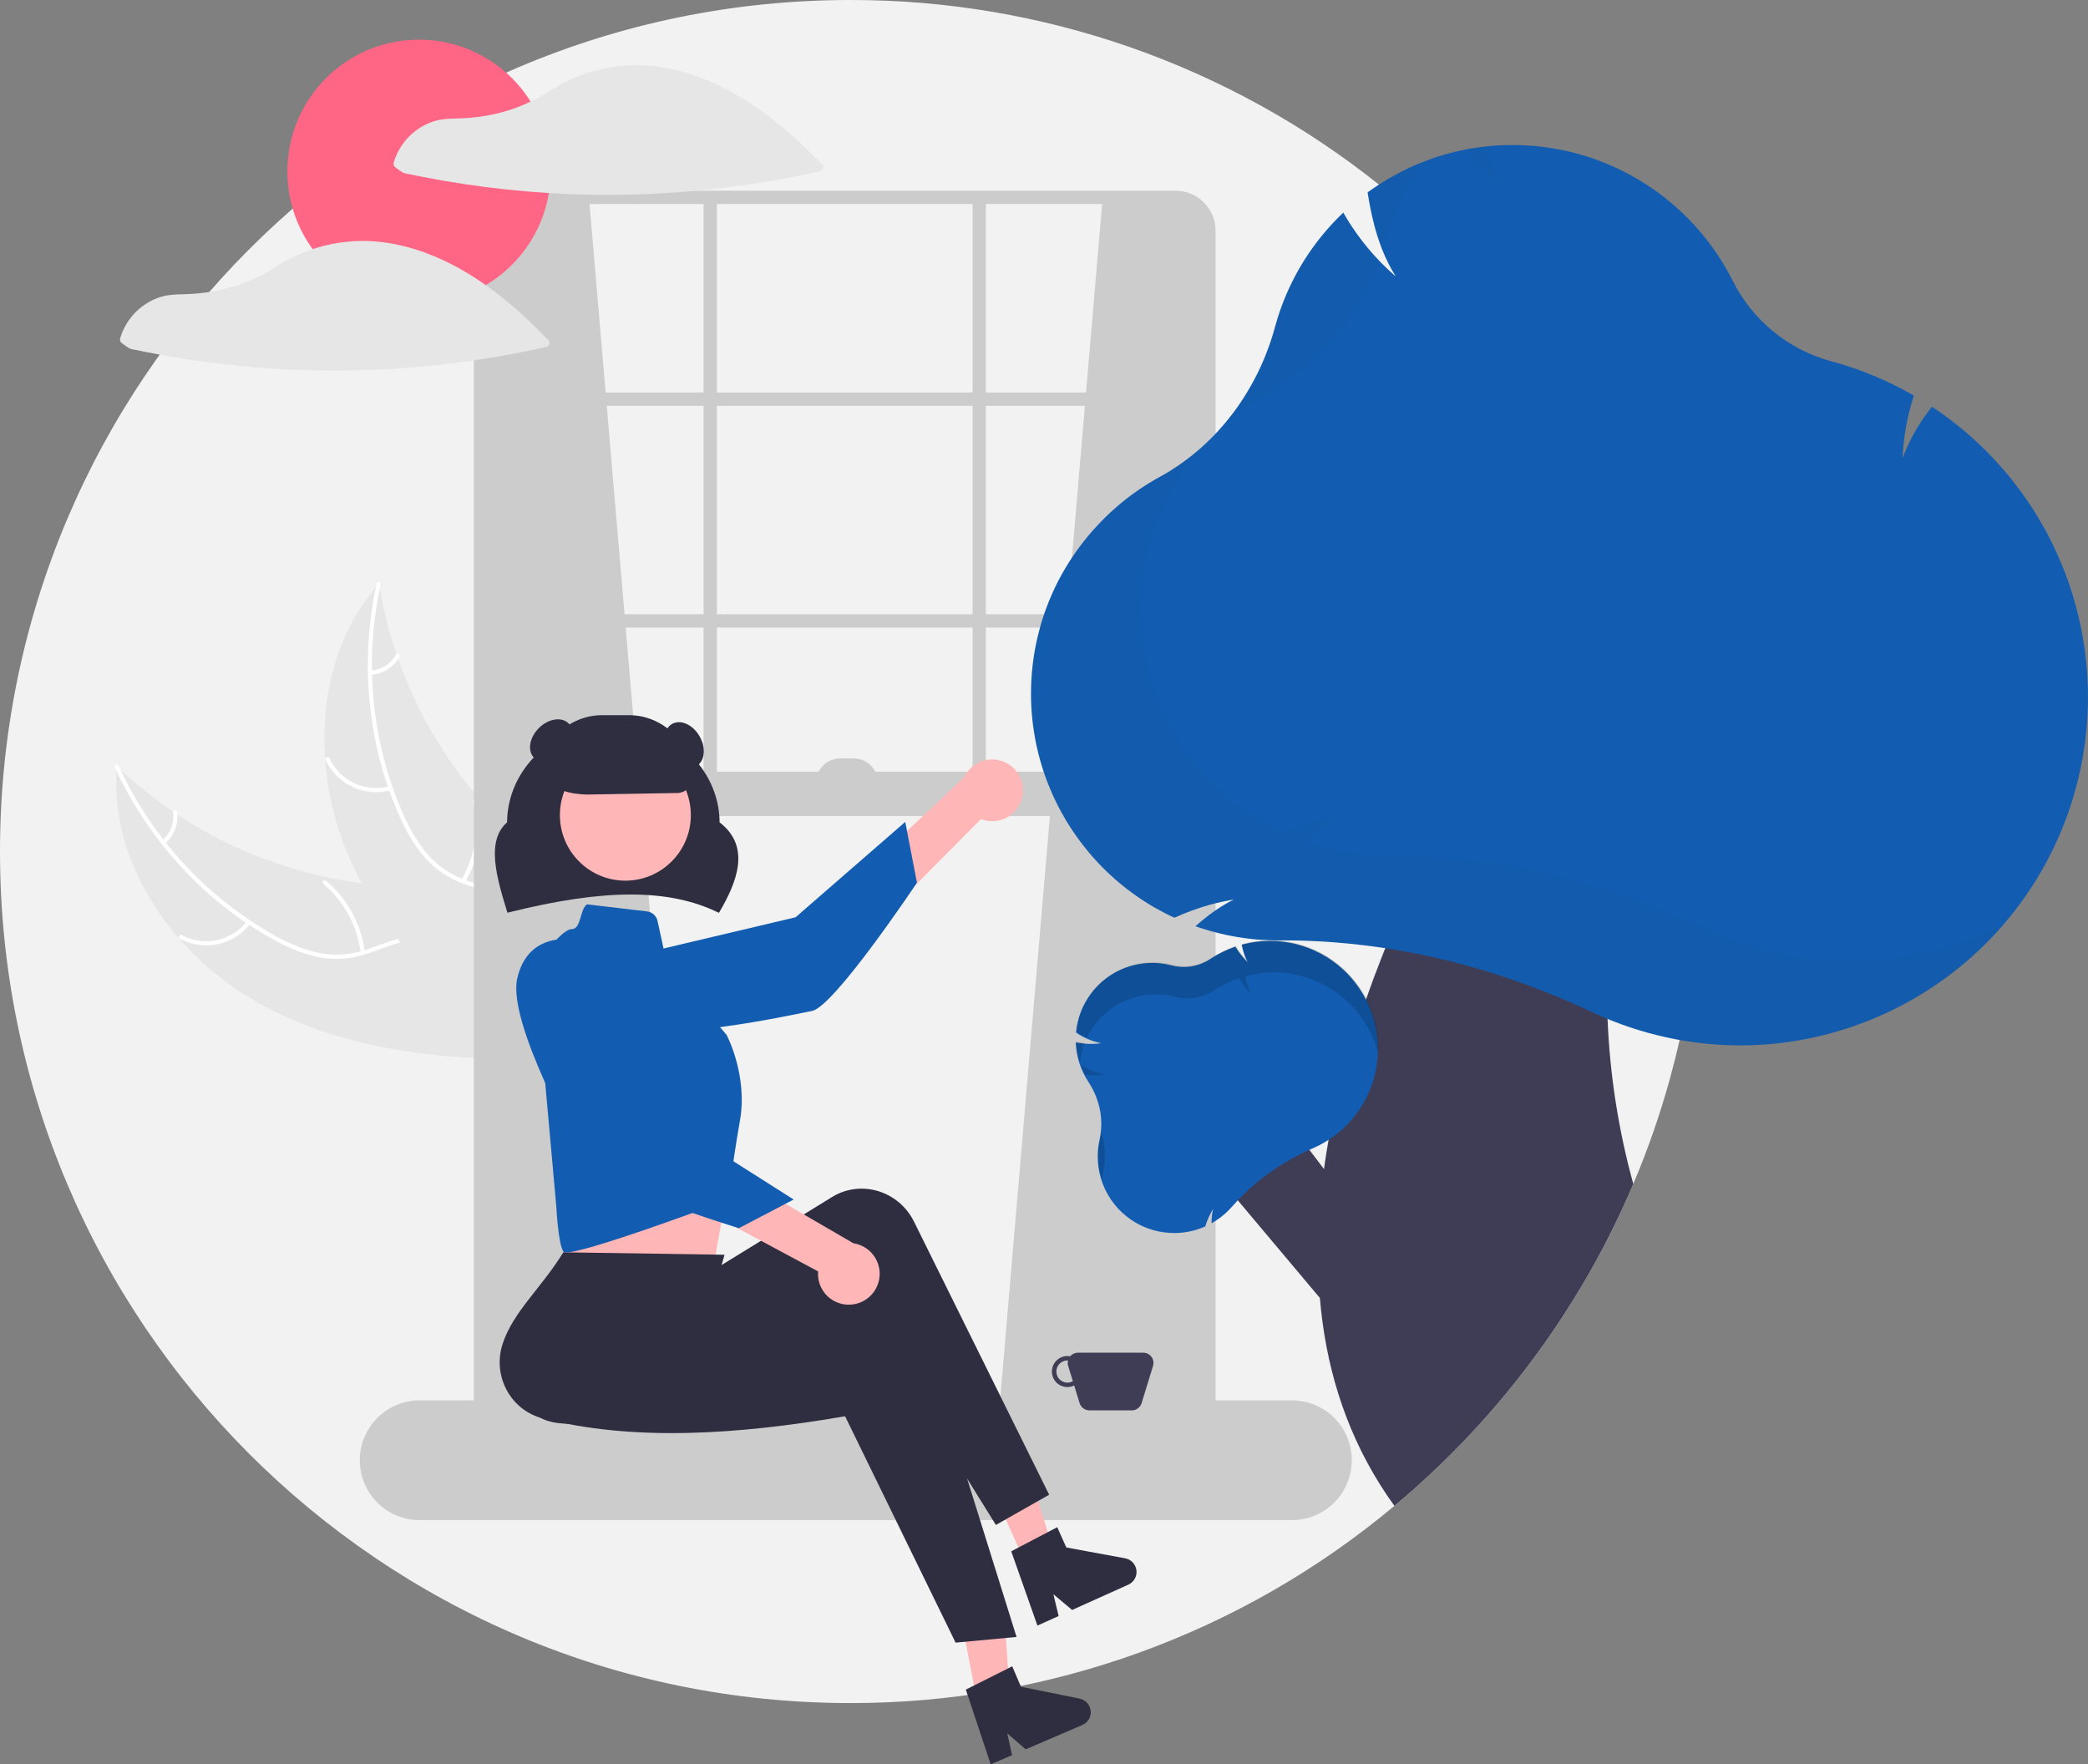 <svg width="258" height="218" viewBox="0 0 258 218" fill="none" xmlns="http://www.w3.org/2000/svg">
<rect x="0" y="0" width="258" height="218" fill="#808080" stroke="none"/>
<g clip-path="url(#clip0_101_9)">
<path d="M210.121 105.215C210.121 108.278 209.992 111.31 209.735 114.311C209.532 116.654 209.256 118.976 208.906 121.276C208.534 123.712 208.078 126.119 207.538 128.496V128.499C207.185 130.064 206.797 131.615 206.375 133.154C205.15 137.628 203.626 142.015 201.814 146.284C201.42 147.213 201.014 148.135 200.594 149.052C199.007 152.521 197.229 155.9 195.27 159.173C189.775 168.365 182.916 176.666 174.928 183.792C174.064 184.562 173.187 185.319 172.299 186.063C153.439 201.841 129.635 210.467 105.06 210.43C47.036 210.43 0 163.324 0 105.215C0 47.105 47.036 8.24608e-06 105.06 8.24608e-06C128.789 -0.037 151.825 8.006 170.386 22.81C171.257 23.501 172.116 24.207 172.964 24.928C177.103 28.444 180.965 32.273 184.518 36.381H184.52C201.066 55.482 210.158 79.929 210.121 105.215Z" fill="#F2F2F2"/>
<path d="M31.014 123.389C21.005 117.424 13.452 106.275 14.432 94.653C23.582 103.423 35.535 108.67 48.175 109.464C53.052 109.752 58.505 109.565 62.094 112.883C64.328 114.947 65.367 118.055 65.538 121.094C65.708 124.133 65.1 127.156 64.496 130.139L64.704 130.87C53.057 130.914 41.022 129.355 31.014 123.389Z" fill="#E6E6E6"/>
<path d="M14.676 94.641C18.686 103.42 25.357 110.711 33.74 115.478C35.542 116.488 37.458 117.356 39.494 117.758C41.482 118.135 43.534 117.972 45.438 117.287C47.225 116.683 48.984 115.858 50.887 115.7C52.893 115.533 54.75 116.308 56.209 117.666C57.995 119.327 59.078 121.531 60.062 123.724C61.154 126.158 62.251 128.704 64.346 130.454C64.6 130.666 64.256 131.048 64.003 130.837C60.358 127.791 59.763 122.69 56.849 119.103C55.49 117.429 53.618 116.156 51.395 116.189C49.451 116.219 47.636 117.068 45.832 117.695C43.937 118.353 42.038 118.662 40.037 118.373C37.991 118.076 36.037 117.282 34.217 116.322C30.106 114.115 26.367 111.274 23.137 107.904C19.429 104.078 16.402 99.645 14.187 94.797C14.05 94.497 14.54 94.342 14.676 94.641H14.676Z" fill="white"/>
<path d="M30.95 114.102C29.961 115.402 28.542 116.307 26.948 116.657C25.353 117.006 23.686 116.776 22.245 116.008C21.954 115.852 22.183 115.391 22.475 115.548C23.815 116.265 25.368 116.479 26.852 116.151C28.336 115.823 29.654 114.974 30.569 113.758C30.768 113.494 31.148 113.839 30.95 114.102L30.95 114.102Z" fill="white"/>
<path d="M44.572 117.712C44.155 114.397 42.506 111.36 39.953 109.209C39.7 108.996 40.044 108.613 40.297 108.826C42.949 111.07 44.658 114.234 45.084 117.685C45.124 118.014 44.612 118.039 44.572 117.712V117.712Z" fill="white"/>
<path d="M20.066 103.837C20.553 103.414 20.928 102.876 21.157 102.272C21.386 101.668 21.461 101.016 21.376 100.376C21.332 100.048 21.845 100.022 21.889 100.349C21.979 101.057 21.895 101.776 21.644 102.444C21.393 103.112 20.982 103.708 20.448 104.181C20.401 104.229 20.337 104.259 20.27 104.262C20.203 104.266 20.137 104.244 20.085 104.2C20.035 104.154 20.005 104.091 20.001 104.023C19.997 103.955 20.02 103.888 20.066 103.837V103.837Z" fill="white"/>
<path d="M46.828 72.137C46.862 72.341 46.895 72.545 46.933 72.751C47.399 75.494 48.087 78.195 48.989 80.826C49.056 81.031 49.127 81.237 49.199 81.439C51.441 87.755 54.835 93.6 59.208 98.676C60.95 100.694 62.843 102.576 64.87 104.307C67.669 106.697 70.895 109.065 72.69 112.15C72.88 112.47 73.051 112.801 73.201 113.142L65.578 130.559C65.541 130.59 65.507 130.622 65.47 130.653L65.198 131.363C65.087 131.281 64.974 131.193 64.863 131.112C64.798 131.064 64.736 131.013 64.671 130.966C64.629 130.933 64.586 130.9 64.546 130.873C64.532 130.862 64.518 130.851 64.508 130.842C64.468 130.815 64.433 130.786 64.397 130.76C63.763 130.274 63.132 129.782 62.503 129.284C62.499 129.283 62.499 129.283 62.496 129.277C57.713 125.476 53.204 121.242 49.48 116.457C49.368 116.313 49.252 116.167 49.144 116.015C47.477 113.849 45.99 111.55 44.698 109.142C43.994 107.82 43.358 106.464 42.791 105.079C41.334 101.495 40.449 97.705 40.168 93.846C39.609 86.154 41.513 78.368 46.447 72.575C46.573 72.427 46.698 72.283 46.828 72.137Z" fill="#E6E6E6"/>
<path d="M47.032 72.273C44.955 81.7 45.898 91.544 49.726 100.404C50.558 102.298 51.566 104.146 52.949 105.695C54.31 107.194 56.046 108.302 57.978 108.902C59.769 109.498 61.669 109.899 63.284 110.921C64.985 111.997 66.002 113.736 66.351 115.7C66.778 118.102 66.317 120.515 65.785 122.859C65.194 125.462 64.539 128.155 65.159 130.816C65.234 131.139 64.731 131.237 64.656 130.915C63.576 126.285 66.168 121.854 65.998 117.233C65.919 115.077 65.19 112.931 63.395 111.618C61.825 110.469 59.866 110.053 58.048 109.465C56.139 108.848 54.437 107.951 53.014 106.513C51.558 105.042 50.475 103.23 49.599 101.366C47.644 97.125 46.366 92.603 45.813 87.964C45.153 82.674 45.401 77.309 46.547 72.103C46.618 71.781 47.102 71.953 47.032 72.273Z" fill="white"/>
<path d="M48.326 97.624C46.754 98.065 45.077 97.933 43.594 97.25C42.111 96.567 40.919 95.379 40.23 93.897C40.091 93.597 40.551 93.367 40.689 93.668C41.328 95.049 42.439 96.156 43.822 96.789C45.204 97.422 46.767 97.539 48.228 97.119C48.545 97.028 48.642 97.534 48.326 97.624H48.326Z" fill="white"/>
<path d="M57.031 108.719C58.692 105.821 59.2 102.403 58.456 99.145C58.382 98.823 58.886 98.725 58.96 99.047C59.728 102.438 59.191 105.994 57.457 109.007C57.291 109.294 56.866 109.005 57.031 108.719Z" fill="white"/>
<path d="M45.806 82.865C46.45 82.821 47.072 82.618 47.618 82.273C48.164 81.929 48.616 81.454 48.933 80.892C49.095 80.603 49.52 80.892 49.359 81.179C49.005 81.799 48.506 82.323 47.904 82.704C47.301 83.086 46.615 83.315 45.904 83.37C45.838 83.38 45.77 83.365 45.714 83.328C45.658 83.29 45.618 83.232 45.603 83.167C45.591 83.1 45.605 83.031 45.643 82.974C45.681 82.918 45.739 82.878 45.806 82.865V82.865Z" fill="white"/>
<path d="M72.776 24.386L85.635 175.137L59.917 177.073V26.304C62.982 24.273 67.381 23.955 72.776 24.386Z" fill="#CCCCCC"/>
<path d="M136.25 24.386L123.391 175.137L149.109 177.073V26.304C146.044 24.273 141.645 23.955 136.25 24.386Z" fill="#CCCCCC"/>
<path d="M145.258 183.304H63.494C62.183 183.302 60.926 182.78 59.999 181.852C59.072 180.923 58.551 179.664 58.549 178.351V28.516C58.551 27.203 59.072 25.944 59.999 25.016C60.926 24.087 62.183 23.565 63.494 23.564H145.258C146.569 23.565 147.826 24.087 148.753 25.016C149.68 25.944 150.202 27.203 150.203 28.516V178.351C150.202 179.664 149.68 180.923 148.753 181.852C147.826 182.78 146.569 183.302 145.258 183.304ZM63.494 25.208C62.618 25.209 61.779 25.558 61.159 26.178C60.54 26.798 60.192 27.639 60.191 28.516V178.351C60.192 179.229 60.54 180.07 61.159 180.69C61.779 181.31 62.618 181.659 63.494 181.66H145.258C146.134 181.659 146.974 181.31 147.593 180.69C148.212 180.07 148.561 179.229 148.562 178.351V28.516C148.561 27.639 148.212 26.798 147.593 26.178C146.974 25.558 146.134 25.209 145.258 25.208L63.494 25.208Z" fill="#CCCCCC"/>
<path d="M149.383 48.498H59.37V50.141H149.383V48.498Z" fill="#CCCCCC"/>
<path d="M149.383 75.897H59.37V77.541H149.383V75.897Z" fill="#CCCCCC"/>
<path d="M88.58 24.386H86.939V99.187H88.58V24.386Z" fill="#CCCCCC"/>
<path d="M121.814 24.386H120.173V99.187H121.814V24.386Z" fill="#CCCCCC"/>
<path d="M159.642 187.825H51.846C49.887 187.825 48.008 187.045 46.623 185.658C45.237 184.271 44.459 182.389 44.459 180.427C44.459 178.465 45.237 176.583 46.623 175.196C48.008 173.808 49.887 173.029 51.846 173.029H159.642C161.602 173.029 163.481 173.808 164.866 175.196C166.251 176.583 167.029 178.465 167.029 180.427C167.029 182.389 166.251 184.271 164.866 185.658C163.481 187.045 161.602 187.825 159.642 187.825Z" fill="#CCCCCC"/>
<path d="M149.383 95.351H59.917V100.831H149.383V95.351Z" fill="#CCCCCC"/>
<path d="M88.835 112.791L88.721 112.736C82.622 109.786 74.636 109.788 62.825 112.746L62.698 112.777L62.661 112.653C61.411 108.55 59.996 103.903 62.655 101.617C62.692 94.908 68.568 89.46 75.786 89.46C83.002 89.46 88.878 94.905 88.917 101.612C92.873 104.641 90.988 109.116 88.899 112.682L88.835 112.791Z" fill="#2F2E41"/>
<path d="M126.32 98.425C126.211 98.969 125.984 99.482 125.655 99.928C125.327 100.374 124.904 100.743 124.418 101.008C123.931 101.273 123.393 101.428 122.84 101.462C122.287 101.496 121.734 101.409 121.219 101.205L99.666 122.896L97.743 116.161L119.149 96.018C119.547 95.174 120.241 94.506 121.099 94.14C121.956 93.773 122.918 93.735 123.802 94.032C124.686 94.329 125.431 94.94 125.895 95.749C126.359 96.559 126.51 97.511 126.32 98.425L126.32 98.425Z" fill="#FFB6B6"/>
<path d="M73.052 119.307C73.052 119.307 71.097 123.745 75.921 126.482C80.746 129.219 97.61 125.437 100.346 124.909C103.083 124.382 113.302 109.065 113.302 109.065L111.857 101.553L98.303 113.337L73.052 119.307Z" fill="#125DB1"/>
<path d="M69.493 143.848L69.767 149.054C69.767 149.054 68.959 153.666 69.623 154.661C70.282 155.651 88.269 155.776 88.269 155.776C88.269 155.776 89.457 149.36 90.481 143.744L69.493 143.848Z" fill="#FFB6B6"/>
<path d="M121.206 212.682L124.966 211.922L123.89 196.711L118.341 197.833L121.206 212.682Z" fill="#FFB6B6"/>
<path d="M126.592 192.888L130.088 191.314L125.553 176.76L120.394 179.084L126.592 192.888Z" fill="#FFB6B6"/>
<path d="M129.638 184.687L123.055 188.42L106.822 162.297C95.427 169.985 84.283 173.667 73.05 175.632C69.252 176.309 65.379 175.966 64.65 172.095C64.616 171.914 64.589 171.732 64.569 171.549C64.12 167.32 69.373 161.9 70.04 156.726L84.415 155.862L86.188 158.138L102.812 147.903C106.155 145.844 110.552 146.958 112.633 150.389C112.743 150.571 112.845 150.756 112.939 150.946L129.638 184.687Z" fill="#2F2E41"/>
<path d="M125.609 202.261L118.077 202.962L104.421 174.992C90.88 177.324 78.104 178.072 67.054 175.25C63.313 174.308 61.026 170.439 61.946 166.609C61.989 166.43 62.039 166.253 62.095 166.077C63.418 162.037 66.88 159.177 69.607 154.733L89.529 155.036L87.304 162.725L106.657 160.217C110.549 159.713 114.104 162.534 114.596 166.518C114.622 166.729 114.639 166.94 114.647 167.152L125.609 202.261Z" fill="#2F2E41"/>
<path d="M77.272 108.814C81.74 108.814 85.362 105.187 85.362 100.713C85.362 96.239 81.74 92.612 77.272 92.612C72.804 92.612 69.182 96.239 69.182 100.713C69.182 105.187 72.804 108.814 77.272 108.814Z" fill="#FFB6B6"/>
<path d="M72.529 111.739L79.947 112.613C80.26 112.65 80.553 112.784 80.787 112.995C81.02 113.207 81.181 113.487 81.249 113.795L82.428 119.2L89.781 127.873C89.781 127.873 92.422 132.831 91.432 138.45C90.442 144.07 90.007 148.245 90.007 148.245C90.007 148.245 70.281 155.652 69.621 154.66C68.961 153.668 68.747 149.164 68.747 149.164L66.106 119.745C66.106 119.745 69.077 114.787 70.727 114.787C71.792 114.751 71.656 112.35 72.529 111.739Z" fill="#125DB1"/>
<path d="M90.207 150.054C91.247 150.054 92.091 149.04 92.091 147.79C92.091 146.54 91.247 145.527 90.207 145.527C89.167 145.527 88.324 146.54 88.324 147.79C88.324 149.04 89.167 150.054 90.207 150.054Z" fill="#125DB1"/>
<path d="M119.34 208.766L125.073 205.889L126.153 208.413L133.403 209.88C133.761 209.953 134.086 210.138 134.332 210.409C134.577 210.68 134.73 211.022 134.768 211.386C134.805 211.75 134.725 212.116 134.54 212.432C134.355 212.747 134.074 212.995 133.738 213.139L126.734 216.146L124.458 214.167L125.055 216.866L122.414 218L119.34 208.766Z" fill="#2F2E41"/>
<path d="M124.952 191.677L130.633 188.699L131.758 191.204L139.032 192.544C139.391 192.61 139.72 192.789 139.97 193.056C140.22 193.322 140.379 193.662 140.423 194.025C140.467 194.388 140.393 194.756 140.214 195.074C140.034 195.393 139.758 195.646 139.425 195.796L132.474 198.925L130.164 196.987L130.808 199.676L128.188 200.856L124.952 191.677Z" fill="#2F2E41"/>
<path d="M72.65 98.172C70.513 98.175 68.427 97.516 66.679 96.285L66.62 96.244V96.173C66.623 94.103 67.445 92.118 68.907 90.654C70.368 89.19 72.35 88.366 74.418 88.364H77.701C79.768 88.366 81.75 89.19 83.212 90.654C84.674 92.118 85.496 94.103 85.498 96.173C85.496 96.647 85.309 97.101 84.978 97.439C84.646 97.777 84.196 97.972 83.723 97.982L72.835 98.17C72.773 98.171 72.711 98.172 72.65 98.172Z" fill="#2F2E41"/>
<path d="M86.045 94.673C87.092 94.068 87.267 92.409 86.436 90.967C85.605 89.525 84.083 88.847 83.036 89.453C81.989 90.058 81.814 91.717 82.645 93.159C83.476 94.6 84.999 95.278 86.045 94.673Z" fill="#2F2E41"/>
<path d="M69.673 93.065C70.848 91.888 71.108 90.24 70.253 89.384C69.398 88.528 67.753 88.788 66.577 89.965C65.402 91.142 65.142 92.79 65.997 93.646C66.852 94.502 68.498 94.242 69.673 93.065Z" fill="#2F2E41"/>
<path d="M141.267 167.138H133.193C133.011 167.138 132.831 167.177 132.665 167.254C132.5 167.33 132.353 167.442 132.236 167.581C131.938 167.526 131.631 167.543 131.341 167.63C131.051 167.717 130.786 167.871 130.567 168.081C130.348 168.29 130.182 168.549 130.082 168.835C129.982 169.121 129.951 169.427 129.992 169.728C130.033 170.028 130.145 170.315 130.318 170.563C130.491 170.812 130.721 171.016 130.988 171.159C131.255 171.302 131.552 171.379 131.855 171.385C132.158 171.39 132.458 171.324 132.73 171.191L133.399 173.37C133.479 173.628 133.639 173.854 133.856 174.015C134.073 174.175 134.335 174.262 134.605 174.262H139.855C140.125 174.262 140.388 174.175 140.605 174.015C140.822 173.854 140.981 173.628 141.061 173.37L142.473 168.773C142.531 168.584 142.544 168.384 142.511 168.189C142.478 167.994 142.4 167.81 142.282 167.651C142.165 167.492 142.012 167.363 141.836 167.274C141.659 167.185 141.465 167.138 141.267 167.138ZM131.895 170.837C131.532 170.837 131.184 170.693 130.928 170.436C130.671 170.179 130.527 169.83 130.527 169.467C130.527 169.104 130.671 168.755 130.928 168.498C131.184 168.241 131.532 168.097 131.895 168.097C131.92 168.097 131.943 168.103 131.968 168.104C131.913 168.325 131.92 168.556 131.987 168.773L132.565 170.654C132.361 170.773 132.13 170.836 131.895 170.837Z" fill="#3F3D56"/>
<path d="M105.211 161.19C104.66 161.241 104.104 161.171 103.583 160.983C103.062 160.796 102.588 160.497 102.195 160.106C101.802 159.715 101.499 159.243 101.308 158.723C101.117 158.202 101.042 157.646 101.088 157.094L74.156 142.64L80.047 138.863L105.456 153.62C106.378 153.76 107.216 154.233 107.813 154.951C108.409 155.669 108.722 156.581 108.692 157.514C108.661 158.447 108.29 159.337 107.649 160.014C107.008 160.692 106.14 161.11 105.211 161.19Z" fill="#FFB6B6"/>
<path d="M69.953 116.078C69.953 116.078 65.147 115.475 63.914 120.889C62.68 126.304 71.136 141.397 72.426 143.871C73.716 146.344 91.299 151.754 91.299 151.754L98.07 148.213L82.91 138.59L69.953 116.078Z" fill="#125DB1"/>
<path d="M103.829 93.707H105.471C106.269 93.707 107.034 94.025 107.599 94.59C108.163 95.155 108.48 95.922 108.48 96.721H100.82C100.82 95.922 101.137 95.155 101.701 94.59C102.265 94.025 103.031 93.707 103.829 93.707Z" fill="#CCCCCC"/>
<path d="M51.775 37.473C60.757 37.473 68.038 30.181 68.038 21.186C68.038 12.191 60.757 4.9 51.775 4.9C42.794 4.9 35.513 12.191 35.513 21.186C35.513 30.181 42.794 37.473 51.775 37.473Z" fill="#FF6584"/>
<path d="M101.569 20.338C97.265 15.816 92.266 11.691 86.349 9.511C84.7 8.902 82.991 8.472 81.251 8.228C81.237 8.227 81.224 8.229 81.21 8.228C81.181 8.221 81.153 8.215 81.124 8.211C78.69 7.901 76.219 8.05 73.84 8.652C72.677 8.944 71.542 9.34 70.449 9.835C69.352 10.371 68.289 10.974 67.266 11.641C65.102 12.939 62.719 13.829 60.234 14.268C58.987 14.493 57.724 14.617 56.458 14.639C55.358 14.662 54.322 14.7 53.28 15.098C52.168 15.517 51.168 16.19 50.362 17.064C49.556 17.939 48.965 18.99 48.636 20.134C48.61 20.236 48.618 20.343 48.658 20.44C48.697 20.538 48.766 20.62 48.856 20.675C49.137 20.877 49.412 21.106 49.708 21.286C49.971 21.407 50.252 21.484 50.541 21.514C51.011 21.613 51.482 21.71 51.954 21.803C53.692 22.148 55.438 22.453 57.19 22.719C60.736 23.257 64.302 23.635 67.886 23.855C75.067 24.291 82.272 24.074 89.414 23.207C93.427 22.72 97.414 22.03 101.358 21.138C101.438 21.115 101.51 21.071 101.568 21.012C101.626 20.952 101.668 20.878 101.689 20.798C101.71 20.717 101.71 20.633 101.689 20.552C101.668 20.471 101.627 20.398 101.569 20.338Z" fill="#E6E6E6"/>
<path d="M52.547 31.227C50.899 30.617 49.19 30.187 47.45 29.944C47.436 29.942 47.422 29.945 47.408 29.944C47.38 29.937 47.351 29.931 47.322 29.927C44.888 29.617 42.418 29.766 40.039 30.368C38.875 30.66 37.74 31.056 36.647 31.551C35.55 32.087 34.488 32.69 33.465 33.357C31.301 34.654 28.917 35.545 26.433 35.984C25.186 36.209 23.923 36.333 22.656 36.355C21.557 36.377 20.52 36.416 19.479 36.813C18.366 37.232 17.367 37.906 16.561 38.78C15.754 39.655 15.163 40.706 14.834 41.85C14.809 41.952 14.817 42.059 14.856 42.156C14.896 42.253 14.965 42.335 15.054 42.391C15.336 42.593 15.611 42.822 15.906 43.002C16.17 43.123 16.451 43.2 16.739 43.229C17.21 43.329 17.681 43.425 18.153 43.519C19.891 43.864 21.636 44.169 23.389 44.435C26.935 44.972 30.5 45.351 34.085 45.571C41.265 46.007 48.471 45.79 55.612 44.923C59.626 44.436 63.612 43.746 67.556 42.854C67.636 42.831 67.709 42.787 67.767 42.727C67.825 42.668 67.866 42.594 67.888 42.514C67.909 42.433 67.909 42.348 67.888 42.268C67.867 42.187 67.825 42.113 67.767 42.053C63.463 37.532 58.465 33.407 52.547 31.227Z" fill="#E6E6E6"/>
<path d="M169.826 152.643L157.32 136.19L147.452 141.778L168.363 166.646L169.826 152.643Z" fill="#3F3D56"/>
<path d="M198.635 125.896C198.913 132.791 199.98 139.632 201.814 146.284C201.42 147.213 201.014 148.135 200.594 149.052C199.007 152.521 197.229 155.9 195.27 159.173C189.775 168.365 182.916 176.666 174.928 183.792C174.064 184.562 173.187 185.319 172.299 186.063C167.235 179.071 164.501 171.355 163.421 163.414C163.284 162.406 163.172 161.387 163.087 160.373V160.368C162.879 157.904 162.813 155.43 162.887 152.959C162.89 152.761 162.895 152.561 162.904 152.361C162.999 149.72 163.237 147.073 163.596 144.451V144.448C163.637 144.147 163.678 143.846 163.724 143.544C163.856 142.64 164.004 141.736 164.165 140.837C165.104 135.654 166.416 130.545 168.088 125.551V125.548C168.135 125.403 168.181 125.26 168.233 125.118C168.414 124.575 168.597 124.038 168.786 123.501C168.798 123.459 168.812 123.418 168.83 123.378C169.073 122.677 169.322 121.981 169.577 121.29C169.645 121.098 169.716 120.907 169.79 120.715C170.077 119.945 170.37 119.18 170.668 118.427C170.761 118.186 170.857 117.945 170.953 117.706C171.027 117.523 171.098 117.339 171.174 117.158V117.156C171.609 116.079 172.05 115.023 172.496 113.988C173.746 111.078 175.032 108.341 176.285 105.818L176.288 105.815C181.489 95.367 186.217 88.583 186.217 88.583L203.97 94.337C201.853 98.099 200.214 103.648 199.316 110.193C198.625 115.396 198.397 120.65 198.635 125.893L198.635 125.896Z" fill="#3F3D56"/>
<path d="M169.128 124.222C169.024 123.978 168.906 123.74 168.786 123.501C168.162 122.291 167.358 121.183 166.403 120.213C166.261 120.068 166.113 119.923 165.96 119.786C164.312 118.266 162.308 117.186 160.133 116.647C157.958 116.108 155.683 116.126 153.517 116.701L153.506 116.706L153.424 116.728L153.443 116.821C153.525 117.255 153.644 117.682 153.799 118.095C153.84 118.208 153.886 118.315 153.933 118.421C153.952 118.471 153.976 118.515 153.998 118.564C153.998 118.564 153.995 118.567 154.001 118.567C154.001 118.569 154.004 118.572 154.004 118.575C154.056 118.676 154.105 118.78 154.16 118.879C154.047 118.772 153.941 118.663 153.837 118.55C153.736 118.446 153.643 118.337 153.55 118.227C153.231 117.855 152.942 117.457 152.688 117.038L152.644 116.964L152.567 116.994C151.535 117.352 150.55 117.835 149.634 118.432L149.536 118.498C148.837 118.958 148.049 119.265 147.224 119.4C146.398 119.535 145.554 119.495 144.745 119.282C143.47 118.953 142.141 118.892 140.841 119.105C139.542 119.318 138.301 119.799 137.197 120.518C136.465 120.995 135.804 121.572 135.232 122.233C135.183 122.29 135.134 122.351 135.085 122.408C134.981 122.534 134.882 122.663 134.786 122.794C133.758 124.171 133.127 125.804 132.961 127.515L132.956 127.578L133.008 127.614C133.934 128.25 134.981 128.686 136.083 128.896C135.391 128.993 134.689 129.011 133.993 128.948H133.99C133.674 128.922 133.36 128.878 133.049 128.817L132.992 128.806H132.989L132.918 128.792L132.929 128.924C133.01 130.598 133.536 132.22 134.453 133.623L134.48 133.661C134.49 133.675 134.499 133.69 134.507 133.705C134.895 134.3 135.218 134.934 135.47 135.598C136.11 137.248 136.251 139.05 135.875 140.78C135.45 142.629 135.592 144.565 136.281 146.333C136.97 148.101 138.175 149.62 139.738 150.693C141.112 151.639 142.713 152.202 144.376 152.323C144.603 152.342 144.833 152.353 145.063 152.353C146.378 152.357 147.68 152.086 148.885 151.556L148.929 151.54L148.939 151.49C149.171 150.741 149.496 150.025 149.908 149.358C149.773 149.884 149.705 150.424 149.706 150.967V151.148L149.861 151.057C149.996 150.978 150.132 150.893 150.255 150.813C150.994 150.33 151.664 149.747 152.244 149.082C152.472 148.819 152.701 148.564 152.942 148.309L152.945 148.306C153.413 147.808 153.908 147.32 154.422 146.854C155.517 145.87 156.688 144.975 157.924 144.177C159.16 143.383 160.452 142.679 161.79 142.073H161.793C161.943 142.002 162.097 141.933 162.247 141.867C162.913 141.577 163.555 141.232 164.165 140.837C164.187 140.823 164.206 140.813 164.225 140.799C166.87 139.065 168.814 136.447 169.712 133.411C170.61 130.375 170.403 127.119 169.128 124.222L169.128 124.222Z" fill="#125DB1"/>
<path opacity="0.15" d="M136.326 144.67C136.251 145.003 136.195 145.34 136.157 145.679C135.647 144.067 135.573 142.349 135.943 140.699C136 140.446 136.042 140.191 136.076 139.934C136.581 141.462 136.668 143.097 136.326 144.67Z" fill="black"/>
<path opacity="0.15" d="M136.533 132.785C135.723 132.897 134.901 132.901 134.089 132.796C133.877 132.395 133.693 131.979 133.54 131.551C134.444 132.162 135.462 132.581 136.533 132.785Z" fill="black"/>
<path opacity="0.15" d="M134.024 128.86C133.725 129.627 133.526 130.428 133.433 131.246C133.183 130.467 133.036 129.66 132.995 128.843L132.988 128.711L133.117 128.737C133.417 128.793 133.72 128.834 134.024 128.86Z" fill="black"/>
<path opacity="0.15" d="M137.267 120.436C138.37 119.716 139.61 119.235 140.909 119.022C142.208 118.809 143.537 118.869 144.811 119.199C145.62 119.413 146.465 119.454 147.291 119.319C148.117 119.184 148.906 118.877 149.605 118.417L149.704 118.351C150.618 117.753 151.603 117.269 152.635 116.909L152.714 116.882L152.757 116.953C153.165 117.629 153.659 118.249 154.228 118.796C153.882 118.152 153.641 117.458 153.511 116.738L153.493 116.643L153.586 116.619C155.617 116.08 157.747 116.03 159.801 116.473C161.856 116.916 163.776 117.839 165.406 119.167C167.037 120.494 168.331 122.189 169.182 124.113C170.034 126.037 170.419 128.135 170.307 130.236C169.876 128.523 169.11 126.913 168.053 125.498C166.996 124.084 165.67 122.893 164.15 121.996C162.63 121.099 160.948 120.512 159.2 120.271C157.453 120.03 155.675 120.138 153.969 120.59L153.876 120.614L153.895 120.709C154.024 121.429 154.266 122.123 154.611 122.767C154.043 122.22 153.548 121.6 153.14 120.924L153.097 120.853L153.018 120.88C151.986 121.239 151.002 121.724 150.087 122.322L149.988 122.387C149.289 122.848 148.501 123.155 147.675 123.29C146.849 123.425 146.004 123.384 145.195 123.17C143.077 122.619 140.834 122.822 138.848 123.743C136.862 124.663 135.257 126.245 134.306 128.219C133.882 128.015 133.472 127.785 133.077 127.531L133.023 127.497L133.029 127.434C133.165 126.023 133.617 124.662 134.351 123.451C135.085 122.239 136.081 121.209 137.267 120.436Z" fill="black"/>
<path d="M238.979 50.426L238.719 50.254L238.531 50.5C237.07 52.343 235.907 54.404 235.086 56.608C235.199 54.069 235.643 51.555 236.405 49.13L236.487 48.876L236.252 48.741C233.19 47.005 229.929 45.651 226.539 44.708L226.17 44.609C223.572 43.896 221.153 42.641 219.072 40.928C216.991 39.216 215.293 37.083 214.091 34.669C211.295 29.129 206.879 24.574 201.432 21.613C195.985 18.651 189.766 17.424 183.604 18.095H183.601C183.535 18.1 183.467 18.108 183.401 18.117C183.289 18.128 183.18 18.141 183.07 18.155C182.846 18.185 182.627 18.215 182.408 18.248C182.222 18.276 182.033 18.306 181.847 18.339C181.749 18.352 181.653 18.369 181.557 18.388C181.462 18.404 181.363 18.421 181.267 18.44H181.265C179.428 18.788 177.627 19.306 175.886 19.988H175.883V19.991L175.443 20.163C174.988 20.35 174.538 20.547 174.091 20.755C173.99 20.802 173.891 20.851 173.79 20.898C173.763 20.911 173.733 20.925 173.705 20.942C173.418 21.079 173.133 21.221 172.852 21.372C172.811 21.391 172.77 21.413 172.728 21.435L172.466 21.575C171.889 21.887 171.321 22.218 170.764 22.569C170.718 22.596 170.674 22.624 170.627 22.654C170.578 22.687 170.526 22.72 170.477 22.753C170.447 22.769 170.417 22.791 170.387 22.81C170.302 22.862 170.22 22.917 170.138 22.975C169.973 23.081 169.809 23.191 169.648 23.303C169.481 23.416 169.317 23.534 169.153 23.651L168.988 23.769L169.019 23.972C169.046 24.139 169.071 24.306 169.101 24.471C169.128 24.635 169.155 24.797 169.185 24.958C169.232 25.23 169.284 25.498 169.336 25.758C169.371 25.931 169.404 26.101 169.443 26.268C169.478 26.441 169.516 26.613 169.558 26.786C169.637 27.142 169.722 27.487 169.812 27.827C169.856 27.997 169.902 28.167 169.952 28.334C169.979 28.435 170.006 28.537 170.036 28.635C170.058 28.704 170.08 28.772 170.102 28.841C170.107 28.863 170.113 28.887 170.121 28.912C170.127 28.935 170.134 28.958 170.143 28.981C170.173 29.082 170.203 29.181 170.233 29.277C170.25 29.329 170.266 29.381 170.285 29.43C170.324 29.548 170.365 29.668 170.406 29.784C170.449 29.915 170.496 30.047 170.542 30.175C170.553 30.208 170.564 30.238 170.575 30.271C170.584 30.296 170.592 30.32 170.603 30.345C170.614 30.372 170.625 30.403 170.635 30.43C170.682 30.553 170.729 30.679 170.778 30.803C170.794 30.847 170.811 30.893 170.83 30.937C171.273 32.053 171.818 33.126 172.458 34.143C171.749 33.535 171.067 32.89 170.411 32.208C169.399 31.155 168.466 30.027 167.62 28.835C167.552 28.742 167.484 28.646 167.421 28.55C167.292 28.367 167.166 28.183 167.043 27.997C166.912 27.805 166.786 27.605 166.663 27.408C166.581 27.276 166.499 27.142 166.419 27.011C166.34 26.885 166.266 26.761 166.195 26.635L165.982 26.268H165.979V26.271L165.678 26.567C165.558 26.684 165.437 26.802 165.32 26.92C161.642 30.625 158.979 35.216 157.585 40.25L157.544 40.401L157.503 40.557C157.424 40.837 157.344 41.108 157.259 41.385V41.387C157.177 41.661 157.09 41.935 156.997 42.204C156.912 42.459 156.824 42.711 156.731 42.963C156.701 43.048 156.669 43.133 156.633 43.218C156.575 43.382 156.513 43.544 156.45 43.708C156.42 43.782 156.389 43.859 156.359 43.933C156.285 44.114 156.212 44.294 156.138 44.472C156.127 44.5 156.113 44.53 156.099 44.557C156.078 44.612 156.053 44.667 156.031 44.719C155.974 44.85 155.913 44.985 155.856 45.116C155.815 45.201 155.777 45.289 155.738 45.374C155.722 45.412 155.703 45.451 155.686 45.489C155.585 45.708 155.481 45.925 155.372 46.138C155.249 46.39 155.123 46.642 154.989 46.889C154.871 47.119 154.748 47.344 154.619 47.569C154.398 47.966 154.165 48.36 153.924 48.744C153.831 48.892 153.738 49.04 153.643 49.188C153.621 49.224 153.599 49.259 153.577 49.292C153.498 49.421 153.415 49.544 153.331 49.67C153.273 49.755 153.216 49.84 153.158 49.922C153.063 50.07 152.961 50.213 152.857 50.352C152.83 50.396 152.8 50.437 152.77 50.478C152.617 50.692 152.463 50.9 152.307 51.109C152.302 51.111 152.302 51.114 152.299 51.117C152.294 51.117 152.294 51.12 152.291 51.122C152.223 51.213 152.154 51.303 152.083 51.391C151.99 51.52 151.889 51.646 151.788 51.769C151.623 51.977 151.451 52.188 151.276 52.394C151.27 52.399 151.268 52.405 151.262 52.407C150.356 53.474 149.374 54.474 148.324 55.399C148.305 55.416 148.291 55.432 148.272 55.446C148.124 55.575 147.976 55.704 147.823 55.83C147.76 55.882 147.697 55.934 147.634 55.986C147.53 56.074 147.424 56.161 147.32 56.241C147.307 56.253 147.294 56.264 147.279 56.273C147.186 56.35 147.095 56.421 147.002 56.493C146.89 56.583 146.778 56.668 146.663 56.753C146.121 57.164 145.565 57.552 144.994 57.917C144.909 57.975 144.819 58.032 144.732 58.087C144.68 58.12 144.628 58.153 144.578 58.181C144.37 58.309 144.162 58.435 143.955 58.556C143.747 58.679 143.533 58.797 143.323 58.912C142.871 59.159 142.425 59.416 141.99 59.685C141.771 59.822 141.552 59.959 141.336 60.099C140.477 60.657 139.65 61.256 138.855 61.893C138.06 62.531 137.297 63.209 136.57 63.923C136.48 64.011 136.39 64.102 136.299 64.195C136.119 64.373 135.944 64.554 135.777 64.734C135.509 65.011 135.252 65.296 134.997 65.584C133.655 67.109 132.468 68.762 131.451 70.521C130.941 71.4 130.477 72.304 130.061 73.231C129.747 73.924 129.46 74.634 129.2 75.352C129.027 75.831 128.866 76.315 128.715 76.804C128.641 77.048 128.57 77.294 128.502 77.541C128.269 78.377 128.075 79.221 127.916 80.067C127.788 80.747 127.684 81.427 127.605 82.109C127.564 82.451 127.531 82.794 127.501 83.133C127.43 83.969 127.394 84.804 127.393 85.641C127.388 88.151 127.692 90.652 128.299 93.088C128.434 93.625 128.582 94.159 128.745 94.691C128.828 94.956 128.915 95.219 129.003 95.482C129.224 96.14 129.47 96.791 129.739 97.436C129.9 97.822 130.07 98.206 130.247 98.587C131.378 101.008 132.82 103.27 134.537 105.316C134.819 105.653 135.11 105.985 135.41 106.311C135.413 106.311 135.41 106.314 135.41 106.314C136.155 107.127 136.943 107.899 137.771 108.626H137.774C138.105 108.919 138.442 109.203 138.784 109.478C138.786 109.475 138.786 109.478 138.786 109.478C139.131 109.758 139.479 110.026 139.834 110.286C140.012 110.415 140.193 110.544 140.376 110.673C140.734 110.928 141.1 111.173 141.473 111.41H141.476C141.848 111.651 142.225 111.881 142.608 112.1C143.377 112.541 144.165 112.955 144.975 113.331L145.112 113.394L145.251 113.331C146.55 112.745 147.888 112.254 149.257 111.859C149.558 111.772 149.861 111.692 150.162 111.615C150.923 111.426 151.689 111.267 152.461 111.139C151.709 111.516 150.983 111.944 150.288 112.418C149.749 112.783 149.219 113.18 148.685 113.618C148.507 113.764 148.329 113.914 148.151 114.068L147.708 114.451L148.264 114.635C148.466 114.701 148.669 114.766 148.871 114.827C149.147 114.914 149.421 114.994 149.689 115.068C150.275 115.232 150.864 115.377 151.457 115.503C151.602 115.534 151.744 115.564 151.889 115.594C152.171 115.649 152.455 115.703 152.74 115.753C152.751 115.756 152.763 115.758 152.775 115.758C153.071 115.808 153.369 115.854 153.664 115.895C154.214 115.975 154.764 116.038 155.314 116.084C155.374 116.092 155.435 116.095 155.498 116.098C155.632 116.109 155.763 116.12 155.897 116.128C156.192 116.147 156.491 116.161 156.789 116.172C156.811 116.172 156.83 116.175 156.852 116.175C157.002 116.18 157.153 116.186 157.303 116.188C157.303 116.188 157.303 116.191 157.306 116.188C157.456 116.191 157.607 116.194 157.757 116.194H158.589C158.745 116.194 158.901 116.197 159.06 116.197C159.279 116.197 159.5 116.199 159.719 116.202C159.777 116.202 159.837 116.205 159.897 116.205C160.247 116.21 160.597 116.219 160.948 116.227C160.969 116.227 160.991 116.229 161.013 116.229C161.363 116.24 161.714 116.251 162.064 116.268C162.14 116.271 162.217 116.273 162.296 116.279C162.633 116.292 162.969 116.309 163.306 116.328C163.402 116.334 163.5 116.342 163.599 116.347C163.853 116.361 164.11 116.377 164.365 116.397C164.515 116.405 164.663 116.416 164.813 116.429C165.421 116.476 166.025 116.528 166.633 116.588C166.835 116.605 167.038 116.627 167.24 116.649C167.782 116.706 168.325 116.769 168.871 116.838C169.114 116.865 169.358 116.898 169.601 116.931C169.629 116.934 169.656 116.936 169.683 116.942C169.984 116.983 170.283 117.024 170.584 117.068C170.781 117.095 170.978 117.125 171.174 117.156C171.377 117.186 171.579 117.216 171.782 117.251C171.891 117.268 172.001 117.287 172.113 117.306C172.376 117.347 172.641 117.391 172.906 117.441C172.93 117.443 172.954 117.447 172.977 117.452C173.541 117.55 174.107 117.654 174.671 117.767C175.002 117.83 175.33 117.895 175.659 117.964C175.916 118.016 176.173 118.071 176.43 118.126C176.474 118.134 176.518 118.145 176.562 118.156C176.571 118.159 176.581 118.16 176.592 118.161C176.98 118.246 177.371 118.334 177.76 118.427C179.109 118.739 180.456 119.086 181.801 119.468C182.11 119.553 182.419 119.643 182.728 119.734C182.86 119.772 182.988 119.811 183.117 119.849C183.385 119.928 183.65 120.008 183.919 120.093C184.154 120.164 184.392 120.238 184.627 120.315C184.775 120.361 184.923 120.408 185.07 120.457C185.3 120.528 185.53 120.602 185.757 120.682C185.951 120.742 186.143 120.805 186.334 120.874C186.608 120.964 186.884 121.057 187.158 121.156C187.237 121.183 187.319 121.211 187.399 121.241C187.732 121.356 188.066 121.474 188.4 121.597C188.726 121.715 189.051 121.835 189.374 121.956C189.598 122.041 189.823 122.123 190.044 122.211C190.293 122.307 190.542 122.403 190.788 122.501C191.144 122.641 191.503 122.783 191.858 122.929C192.187 123.06 192.512 123.194 192.84 123.334C192.901 123.359 192.964 123.384 193.024 123.411C193.308 123.529 193.593 123.652 193.875 123.775C194.058 123.852 194.239 123.932 194.419 124.011C195.207 124.356 195.994 124.713 196.78 125.082H196.783C197.275 125.315 197.776 125.537 198.28 125.748C198.397 125.797 198.515 125.847 198.635 125.893C198.835 125.978 199.037 126.058 199.24 126.14C199.371 126.192 199.502 126.244 199.637 126.293C199.831 126.37 200.028 126.444 200.225 126.515C200.433 126.592 200.638 126.669 200.849 126.74C200.922 126.767 200.996 126.792 201.073 126.819C201.316 126.902 201.56 126.984 201.806 127.063C201.831 127.072 201.855 127.08 201.883 127.088C202.14 127.17 202.397 127.252 202.657 127.329C202.678 127.337 202.699 127.343 202.72 127.348C202.999 127.433 203.284 127.515 203.565 127.595C203.981 127.71 204.4 127.82 204.818 127.921C204.895 127.94 204.972 127.959 205.048 127.976C205.273 128.031 205.494 128.083 205.719 128.132C205.957 128.187 206.197 128.236 206.435 128.285C206.676 128.335 206.917 128.384 207.155 128.428C207.284 128.452 207.412 128.477 207.538 128.499L207.874 128.557C208.107 128.598 208.34 128.633 208.575 128.672C208.581 128.671 208.588 128.672 208.594 128.674C208.859 128.716 209.122 128.754 209.387 128.787C209.642 128.822 209.896 128.853 210.151 128.883C210.203 128.888 210.257 128.894 210.312 128.899C210.523 128.924 210.734 128.948 210.944 128.968C211.004 128.973 211.065 128.979 211.125 128.984C211.333 129.003 211.541 129.022 211.749 129.036C211.79 129.042 211.832 129.044 211.874 129.044C212.06 129.061 212.247 129.074 212.433 129.083C212.564 129.094 212.692 129.099 212.824 129.107C212.892 129.11 212.958 129.113 213.026 129.116C213.207 129.127 213.387 129.132 213.571 129.137C213.792 129.146 214.014 129.151 214.233 129.157C214.498 129.162 214.766 129.165 215.032 129.165H215.037C215.297 129.165 215.56 129.162 215.82 129.157H215.918L216.205 129.148C216.353 129.146 216.501 129.14 216.646 129.135C216.925 129.124 217.201 129.11 217.478 129.094C217.587 129.088 217.699 129.08 217.809 129.074C217.858 129.072 217.91 129.066 217.959 129.064C218.132 129.053 218.301 129.042 218.474 129.028C218.651 129.014 218.832 128.998 219.01 128.979C219.24 128.957 219.469 128.932 219.699 128.907C219.88 128.888 220.06 128.866 220.238 128.844C220.262 128.842 220.286 128.839 220.309 128.833C220.482 128.814 220.654 128.792 220.824 128.768C221.026 128.74 221.226 128.71 221.426 128.68C221.448 128.677 221.467 128.674 221.489 128.672C221.833 128.617 222.181 128.562 222.528 128.499C222.892 128.433 223.256 128.362 223.617 128.288C223.751 128.261 223.883 128.231 224.017 128.203C224.09 128.187 224.167 128.173 224.238 128.157C224.35 128.132 224.46 128.107 224.569 128.08C224.588 128.077 224.61 128.072 224.629 128.069C224.783 128.036 224.933 127.998 225.086 127.959C225.393 127.885 225.694 127.809 225.995 127.726C226.129 127.694 226.263 127.658 226.391 127.622C226.43 127.611 226.468 127.6 226.504 127.589C227.059 127.433 227.61 127.268 228.156 127.093C228.397 127.017 228.635 126.937 228.873 126.852C229.385 126.677 229.892 126.493 230.394 126.299C230.528 126.25 230.662 126.195 230.796 126.143C230.993 126.063 231.19 125.984 231.385 125.904C231.56 125.83 231.735 125.756 231.913 125.68C232 125.644 232.088 125.606 232.175 125.567C232.438 125.452 232.701 125.334 232.96 125.217C233.136 125.134 233.308 125.055 233.48 124.973C233.754 124.841 234.025 124.707 234.296 124.573C234.364 124.537 234.43 124.501 234.495 124.469C234.668 124.381 234.84 124.291 235.015 124.203C235.291 124.055 235.568 123.907 235.841 123.753C235.934 123.704 236.025 123.652 236.118 123.6C236.419 123.43 236.717 123.258 237.012 123.082C237.666 122.69 238.311 122.281 238.947 121.855C239.105 121.751 239.264 121.641 239.42 121.534C239.715 121.331 240.005 121.123 240.296 120.915C240.326 120.893 240.353 120.871 240.383 120.852C240.528 120.745 240.673 120.638 240.818 120.529C241.119 120.301 241.417 120.071 241.715 119.835C241.721 119.833 241.729 119.824 241.737 119.819C241.871 119.712 242.005 119.605 242.137 119.498C242.544 119.167 242.947 118.83 243.341 118.482C243.535 118.315 243.726 118.142 243.915 117.969C244.057 117.841 244.2 117.712 244.339 117.58C244.621 117.315 244.897 117.051 245.171 116.783C245.308 116.651 245.442 116.514 245.579 116.377C245.713 116.24 245.849 116.103 245.984 115.964C246.03 115.917 246.077 115.868 246.123 115.819C246.26 115.673 246.397 115.525 246.533 115.38C246.651 115.254 246.766 115.123 246.884 114.991C247.081 114.772 247.28 114.553 247.475 114.331C247.485 114.318 247.496 114.306 247.507 114.295C247.518 114.281 247.529 114.27 247.538 114.259H247.535C251.512 109.654 254.466 104.255 256.204 98.42C257.941 92.586 258.421 86.448 257.612 80.413C256.804 74.379 254.724 68.585 251.512 63.416C248.3 58.246 244.028 53.819 238.979 50.426L238.979 50.426Z" fill="#125DB1"/>
<g opacity="0.15">
<path opacity="0.15" d="M183.602 18.093C184.147 20.055 184.968 21.929 186.039 23.66C184.246 22.117 182.643 20.365 181.266 18.441C182.04 18.294 182.818 18.178 183.602 18.093Z" fill="black"/>
<path opacity="0.15" d="M156.905 48.434C154.88 49.541 152.987 50.874 151.261 52.407C154.175 48.957 156.304 44.913 157.502 40.557C157.516 40.505 157.531 40.452 157.545 40.4L157.586 40.251C159.025 35.052 161.817 30.328 165.677 26.564L165.98 26.268L166.194 26.634C167.378 28.649 168.794 30.517 170.413 32.201C167.931 39.213 163.103 45.05 156.905 48.434Z" fill="black"/>
<path opacity="0.15" d="M171.167 29.771L171.126 29.919C171.112 29.972 171.098 30.024 171.083 30.077C171.003 30.365 170.918 30.651 170.831 30.936C169.965 28.691 169.357 26.355 169.019 23.972L168.987 23.77L169.153 23.651C171.235 22.153 173.496 20.922 175.884 19.987C173.74 22.939 172.143 26.253 171.167 29.771Z" fill="black"/>
<path opacity="0.15" d="M143.323 58.915C145.116 57.932 146.793 56.753 148.324 55.399C145.265 58.966 143.072 63.194 141.917 67.752C140.763 72.31 140.678 77.073 141.669 81.67C142.66 86.266 144.7 90.57 147.63 94.244C150.559 97.919 154.299 100.864 158.555 102.849L158.694 102.913L158.832 102.851C161.131 101.81 163.555 101.073 166.043 100.658C164.49 101.45 163.042 102.434 161.734 103.587L161.291 103.971L161.846 104.154C162.326 104.313 162.805 104.459 163.271 104.589C166.009 105.352 168.84 105.732 171.682 105.716C184.596 105.633 197.611 108.623 210.364 114.603C212.551 115.626 214.819 116.466 217.146 117.113C227.284 119.94 238.106 118.923 247.543 114.257C242.223 120.419 235.266 124.942 227.482 127.303C219.697 129.664 211.403 129.764 203.564 127.593C201.238 126.947 198.969 126.107 196.782 125.083C184.029 119.103 171.015 116.113 158.101 116.196C155.258 116.212 152.428 115.833 149.69 115.069C149.224 114.94 148.744 114.793 148.265 114.635L147.71 114.451L148.152 114.068C149.461 112.915 150.908 111.93 152.462 111.138C149.973 111.554 147.549 112.291 145.25 113.331L145.112 113.393L144.974 113.329C139.862 110.947 135.513 107.189 132.41 102.474C129.307 97.76 127.573 92.275 127.402 86.631C127.231 80.988 128.629 75.407 131.441 70.513C134.252 65.619 138.366 61.603 143.324 58.915L143.323 58.915Z" fill="black"/>
</g>
</g>
<defs>
<clipPath id="clip0_101_9">
<rect width="258" height="218" fill="white"/>
</clipPath>
</defs>
</svg>
